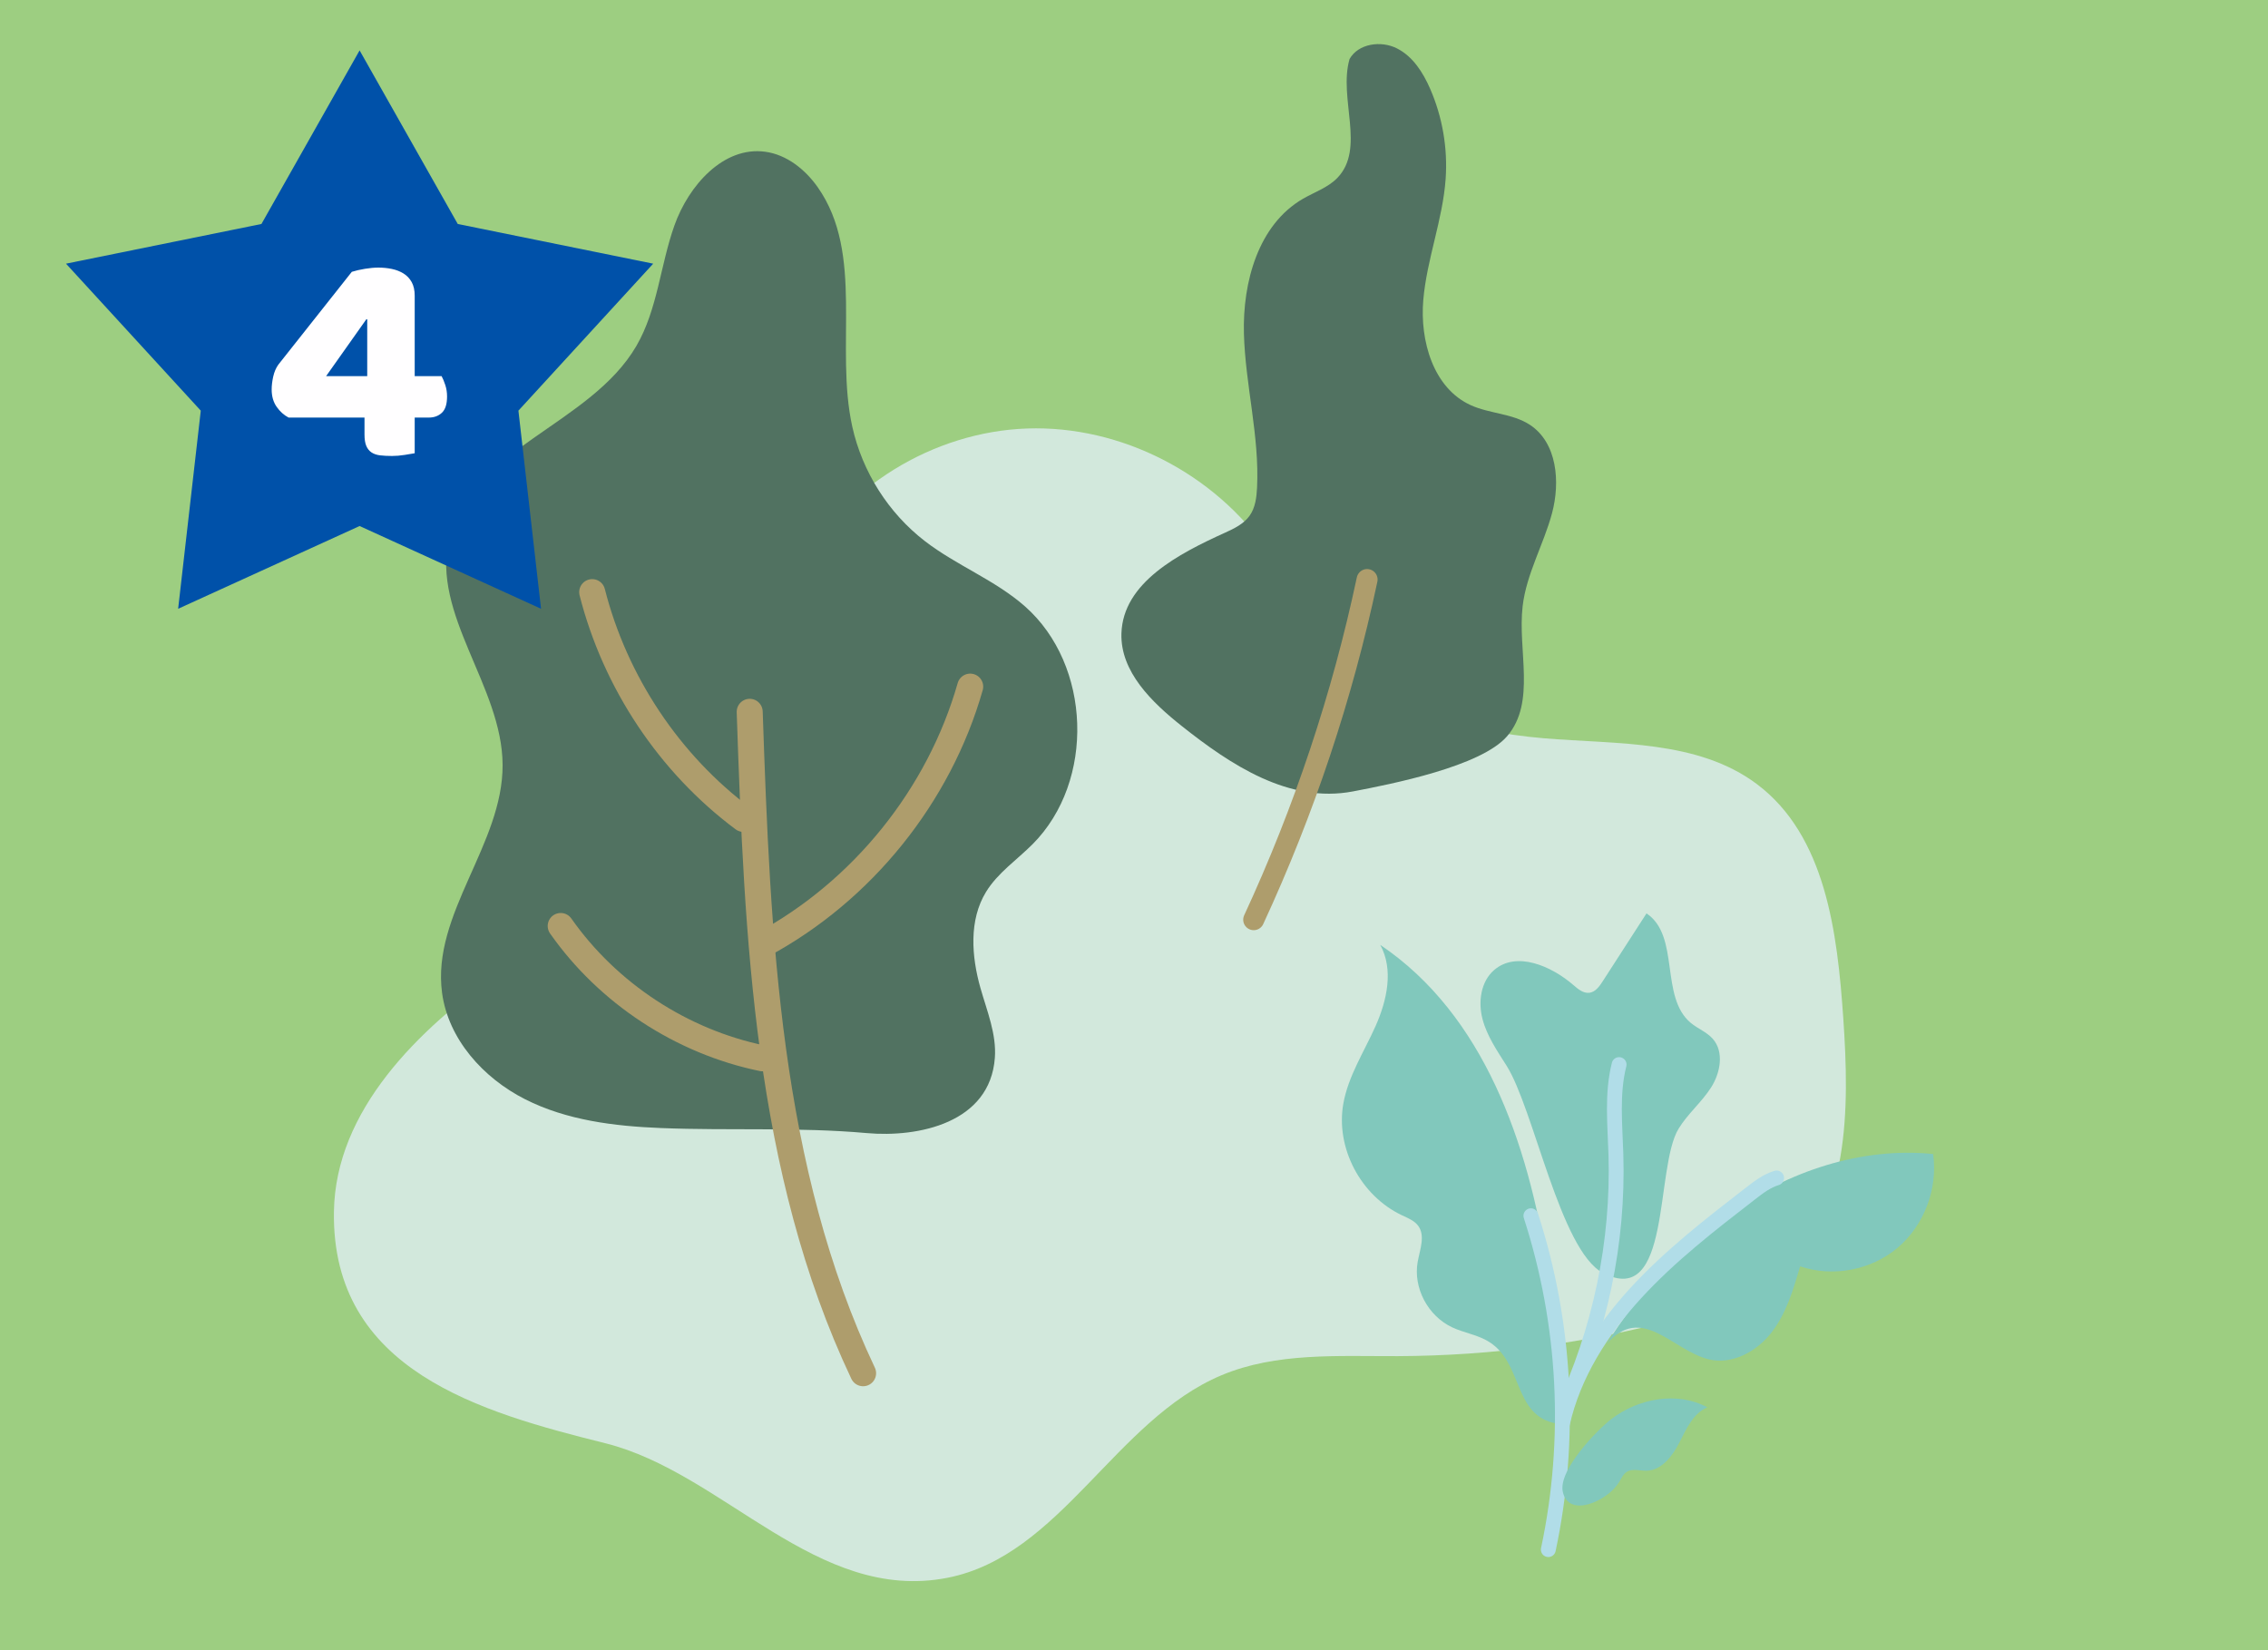 <?xml version="1.0" encoding="UTF-8"?>
<svg width="360px" height="262px" viewBox="0 0 360 262" version="1.1" xmlns="http://www.w3.org/2000/svg" xmlns:xlink="http://www.w3.org/1999/xlink">
    <!-- Generator: Sketch 64 (93537) - https://sketch.com -->
    <title>Outside</title>
    <desc>Created with Sketch.</desc>
    <g id="Outside" stroke="none" stroke-width="1" fill="none" fill-rule="evenodd">
        <rect id="Rectangle" fill="#9DCE81" x="0" y="0" width="360" height="264"></rect>
        <g id="Group-31" transform="translate(53, 7)">
            <path d="M0.005,185.334 C0.256,169.268 13.317,156.456 26.493,147.202 C39.67,137.948 54.582,129.576 62.137,115.381 C67.45,105.401 68.465,93.59 73.729,83.584 C80.667,70.394 95.097,61.543 110.027,61.025 C124.956,60.507 139.848,68.214 148.259,80.522 C151.481,85.237 153.809,90.553 157.412,94.985 C165.585,105.04 179.143,109.124 192.08,110.201 C203.736,111.171 216.507,110.458 225.856,117.465 C236.801,125.667 238.647,141.036 239.585,154.654 C240.574,169.006 240.656,185.647 229.658,194.96 C225.07,198.846 219.17,200.792 213.355,202.348 C198.871,206.224 183.883,208.225 168.886,208.286 C159.429,208.324 149.604,207.659 140.889,211.318 C124.032,218.398 115.345,239.952 97.398,243.472 C76.617,247.55 61.874,226.803 43.065,222.109 C23.361,217.191 -0.392,210.606 0.005,185.334" id="Fill-1" fill="#D2E8DC"></path>
            <path d="M134.596,108.27 C129.826,104.487 124.82,99.631 125.005,93.558 C125.25,85.484 134.075,80.908 141.45,77.564 C142.914,76.901 144.439,76.164 145.364,74.852 C146.257,73.585 146.456,71.967 146.532,70.421 C146.936,62.243 144.673,54.16 144.449,45.975 C144.227,37.791 146.726,28.653 153.832,24.548 C155.673,23.485 157.781,22.783 159.261,21.26 C163.802,16.586 159.422,8.627 161.214,2.37 C162.61,-0.093 166.199,-0.599 168.731,0.678 C171.263,1.953 172.884,4.513 174.013,7.107 C175.957,11.574 176.806,16.51 176.469,21.368 C176.015,27.876 173.486,34.097 172.921,40.596 C172.357,47.097 174.504,54.629 180.463,57.326 C183.472,58.687 187.065,58.627 189.828,60.432 C194.16,63.262 194.69,69.49 193.352,74.478 C192.013,79.466 189.292,84.09 188.691,89.218 C187.865,96.26 190.853,104.467 186.236,109.861 C182.108,114.681 167.823,117.48 161.756,118.637 C151.588,120.577 142.322,114.398 134.596,108.27" id="Fill-3" fill="#517261"></path>
            <path d="M164,85 C160.066,103.542 154.02,121.68 146,139" id="Stroke-5" stroke="#AE9D6C" stroke-width="3.33" stroke-linecap="round"></path>
            <path d="M51.904,172.075 C44.503,171.781 36.945,170.85 30.333,167.496 C23.721,164.143 18.154,157.978 17.168,150.604 C15.495,138.083 26.85,127.04 26.779,114.408 C26.71,101.917 15.458,90.631 18.268,78.463 C21.535,64.313 40.734,60.456 48.019,47.908 C51.386,42.11 51.806,35.092 54.057,28.772 C56.308,22.451 61.827,16.191 68.449,17.086 C71.872,17.548 74.811,19.896 76.804,22.73 C84.26,33.334 79.481,48.068 82.285,60.742 C83.868,67.891 88.021,74.439 93.805,78.899 C98.82,82.767 104.939,85.07 109.69,89.259 C120.236,98.56 120.846,116.997 110.937,126.98 C108.433,129.503 105.37,131.554 103.513,134.591 C100.777,139.067 101.2,144.817 102.633,149.867 C103.668,153.516 105.194,157.159 104.913,160.941 C104.144,171.273 92.772,173.607 84.587,172.877 C73.672,171.903 62.998,172.516 51.904,172.075" id="Fill-7" fill="#517261"></path>
            <path d="M66,106 C67.225,141.763 68.721,178.694 84,211" id="Stroke-9" stroke="#AE9D6C" stroke-width="4.129" stroke-linecap="round"></path>
            <path d="M41,87 C44.636,101.311 53.267,114.259 65,123" id="Stroke-11" stroke="#AE9D6C" stroke-width="4.129" stroke-linecap="round"></path>
            <path d="M36,140 C43.499,150.689 55.193,158.363 68,161" id="Stroke-13" stroke="#AE9D6C" stroke-width="4.129" stroke-linecap="round"></path>
            <path d="M68,143 C83.884,134.456 96.07,119.317 101,102" id="Stroke-15" stroke="#AE9D6C" stroke-width="4.129" stroke-linecap="round"></path>
            <path d="M192.593,193.934 C189.543,174.569 182.609,154.134 166.088,143 C168.235,146.926 167.167,151.79 165.353,155.872 C163.538,159.953 161.007,163.817 160.228,168.201 C158.98,175.222 162.971,182.82 169.541,185.93 C170.456,186.363 171.455,186.749 172.067,187.541 C173.295,189.128 172.384,191.351 172.031,193.309 C171.287,197.439 173.648,201.916 177.525,203.725 C179.283,204.545 181.27,204.853 182.967,205.787 C188.944,209.073 186.969,217.842 194.182,219 C196.299,211.907 193.775,201.441 192.593,193.934" id="Fill-17" fill="#81C8BC"></path>
            <path d="M190,186 C195.541,203.136 196.497,221.469 192.766,239" id="Stroke-19" stroke="#B1DDE8" stroke-width="2.359" stroke-linecap="round"></path>
            <path d="M221.528,185.537 C230.921,178.928 242.461,175.048 253.844,176.202 C254.627,181.694 252.418,187.529 248.208,191.085 C243.997,194.641 237.929,195.795 232.73,194.031 C231.654,197.732 230.529,201.533 228.169,204.561 C225.809,207.591 221.889,209.705 218.188,208.781 C212.413,207.34 207.569,199.868 202,206.393 C206.99,198.331 213.793,190.981 221.528,185.537" id="Fill-21" fill="#81C8BC"></path>
            <path d="M195,219 C196.745,211.228 201.193,204.229 206.632,198.294 C212.07,192.358 218.503,187.379 224.899,182.433 C226.16,181.457 227.461,180.461 229,180" id="Stroke-23" stroke="#B1DDE8" stroke-width="2.359" stroke-linecap="round"></path>
            <path d="M186.133,162.171 C184.64,159.808 183.013,157.453 182.312,154.747 C181.61,152.042 182.039,148.839 184.15,147.004 C187.681,143.936 193.226,146.327 196.761,149.391 C197.49,150.023 198.332,150.726 199.289,150.601 C200.234,150.478 200.867,149.601 201.383,148.801 L208.35,138 C213.717,141.578 210.42,151.27 215.384,155.389 C216.487,156.303 217.907,156.829 218.859,157.901 C220.703,159.978 220.089,163.307 218.593,165.648 C217.096,167.987 214.885,169.812 213.44,172.185 C209.641,178.429 212.353,200.792 201.435,195.073 C194.654,191.52 190.473,169.037 186.133,162.171" id="Fill-25" fill="#81C8BC"></path>
            <path d="M204,162 C202.826,166.651 203.349,171.496 203.494,176.268 C203.915,190.192 200.995,204.194 195,217" id="Stroke-27" stroke="#B1DDE8" stroke-width="2.359" stroke-linecap="round"></path>
            <path d="M202.816,218.236 C207.098,214.98 213.27,213.839 218,216.413 C215.764,217.364 214.681,219.821 213.582,221.976 C212.485,224.131 210.769,226.428 208.337,226.475 C207.282,226.495 206.126,226.09 205.232,226.647 C204.637,227.018 204.352,227.712 203.988,228.309 C202.166,231.288 195.972,234.09 195.059,229.801 C194.335,226.402 200.443,220.04 202.816,218.236" id="Fill-29" fill="#81C8BC"></path>
        </g>
        <g id="Star-1" transform="translate(8, 8)">
            <polygon id="Star" fill="#0051A9" points="49.079 75.506 20.277 88.642 23.87 57.191 2.477 33.858 33.499 27.556 49.079 0 64.659 27.556 95.681 33.858 74.288 57.191 77.88 88.642"></polygon>
            <path d="M54.226,64.384 C54.866,64.384 55.538,64.328 56.242,64.216 C56.946,64.104 57.474,64.016 57.826,63.952 L57.826,63.952 L57.826,58.288 L60.082,58.288 C60.914,58.288 61.602,58.032 62.146,57.52 C62.69,57.008 62.962,56.144 62.962,54.928 C62.962,54.288 62.866,53.68 62.674,53.104 C62.482,52.528 62.29,52.064 62.098,51.712 L62.098,51.712 L57.826,51.712 L57.826,38.944 C57.826,38.08 57.666,37.36 57.346,36.784 C57.026,36.208 56.594,35.752 56.05,35.416 C55.506,35.08 54.89,34.84 54.202,34.696 C53.514,34.552 52.802,34.48 52.066,34.48 C51.426,34.48 50.714,34.544 49.93,34.672 C49.146,34.8 48.45,34.96 47.842,35.152 L47.842,35.152 L36.178,49.888 C35.794,50.432 35.522,51.072 35.362,51.808 C35.202,52.544 35.122,53.216 35.122,53.824 C35.122,54.912 35.386,55.832 35.914,56.584 C36.442,57.336 37.074,57.904 37.81,58.288 L37.81,58.288 L49.858,58.288 L49.858,60.976 C49.858,61.744 49.954,62.352 50.146,62.8 C50.338,63.248 50.618,63.592 50.986,63.832 C51.354,64.072 51.81,64.224 52.354,64.288 C52.898,64.352 53.522,64.384 54.226,64.384 Z M50.29,51.712 L43.762,51.712 L50.146,42.688 L50.29,42.688 L50.29,51.712 Z" id="4" fill="#FFFEFF" fill-rule="nonzero"></path>
        </g>
    </g>
</svg>